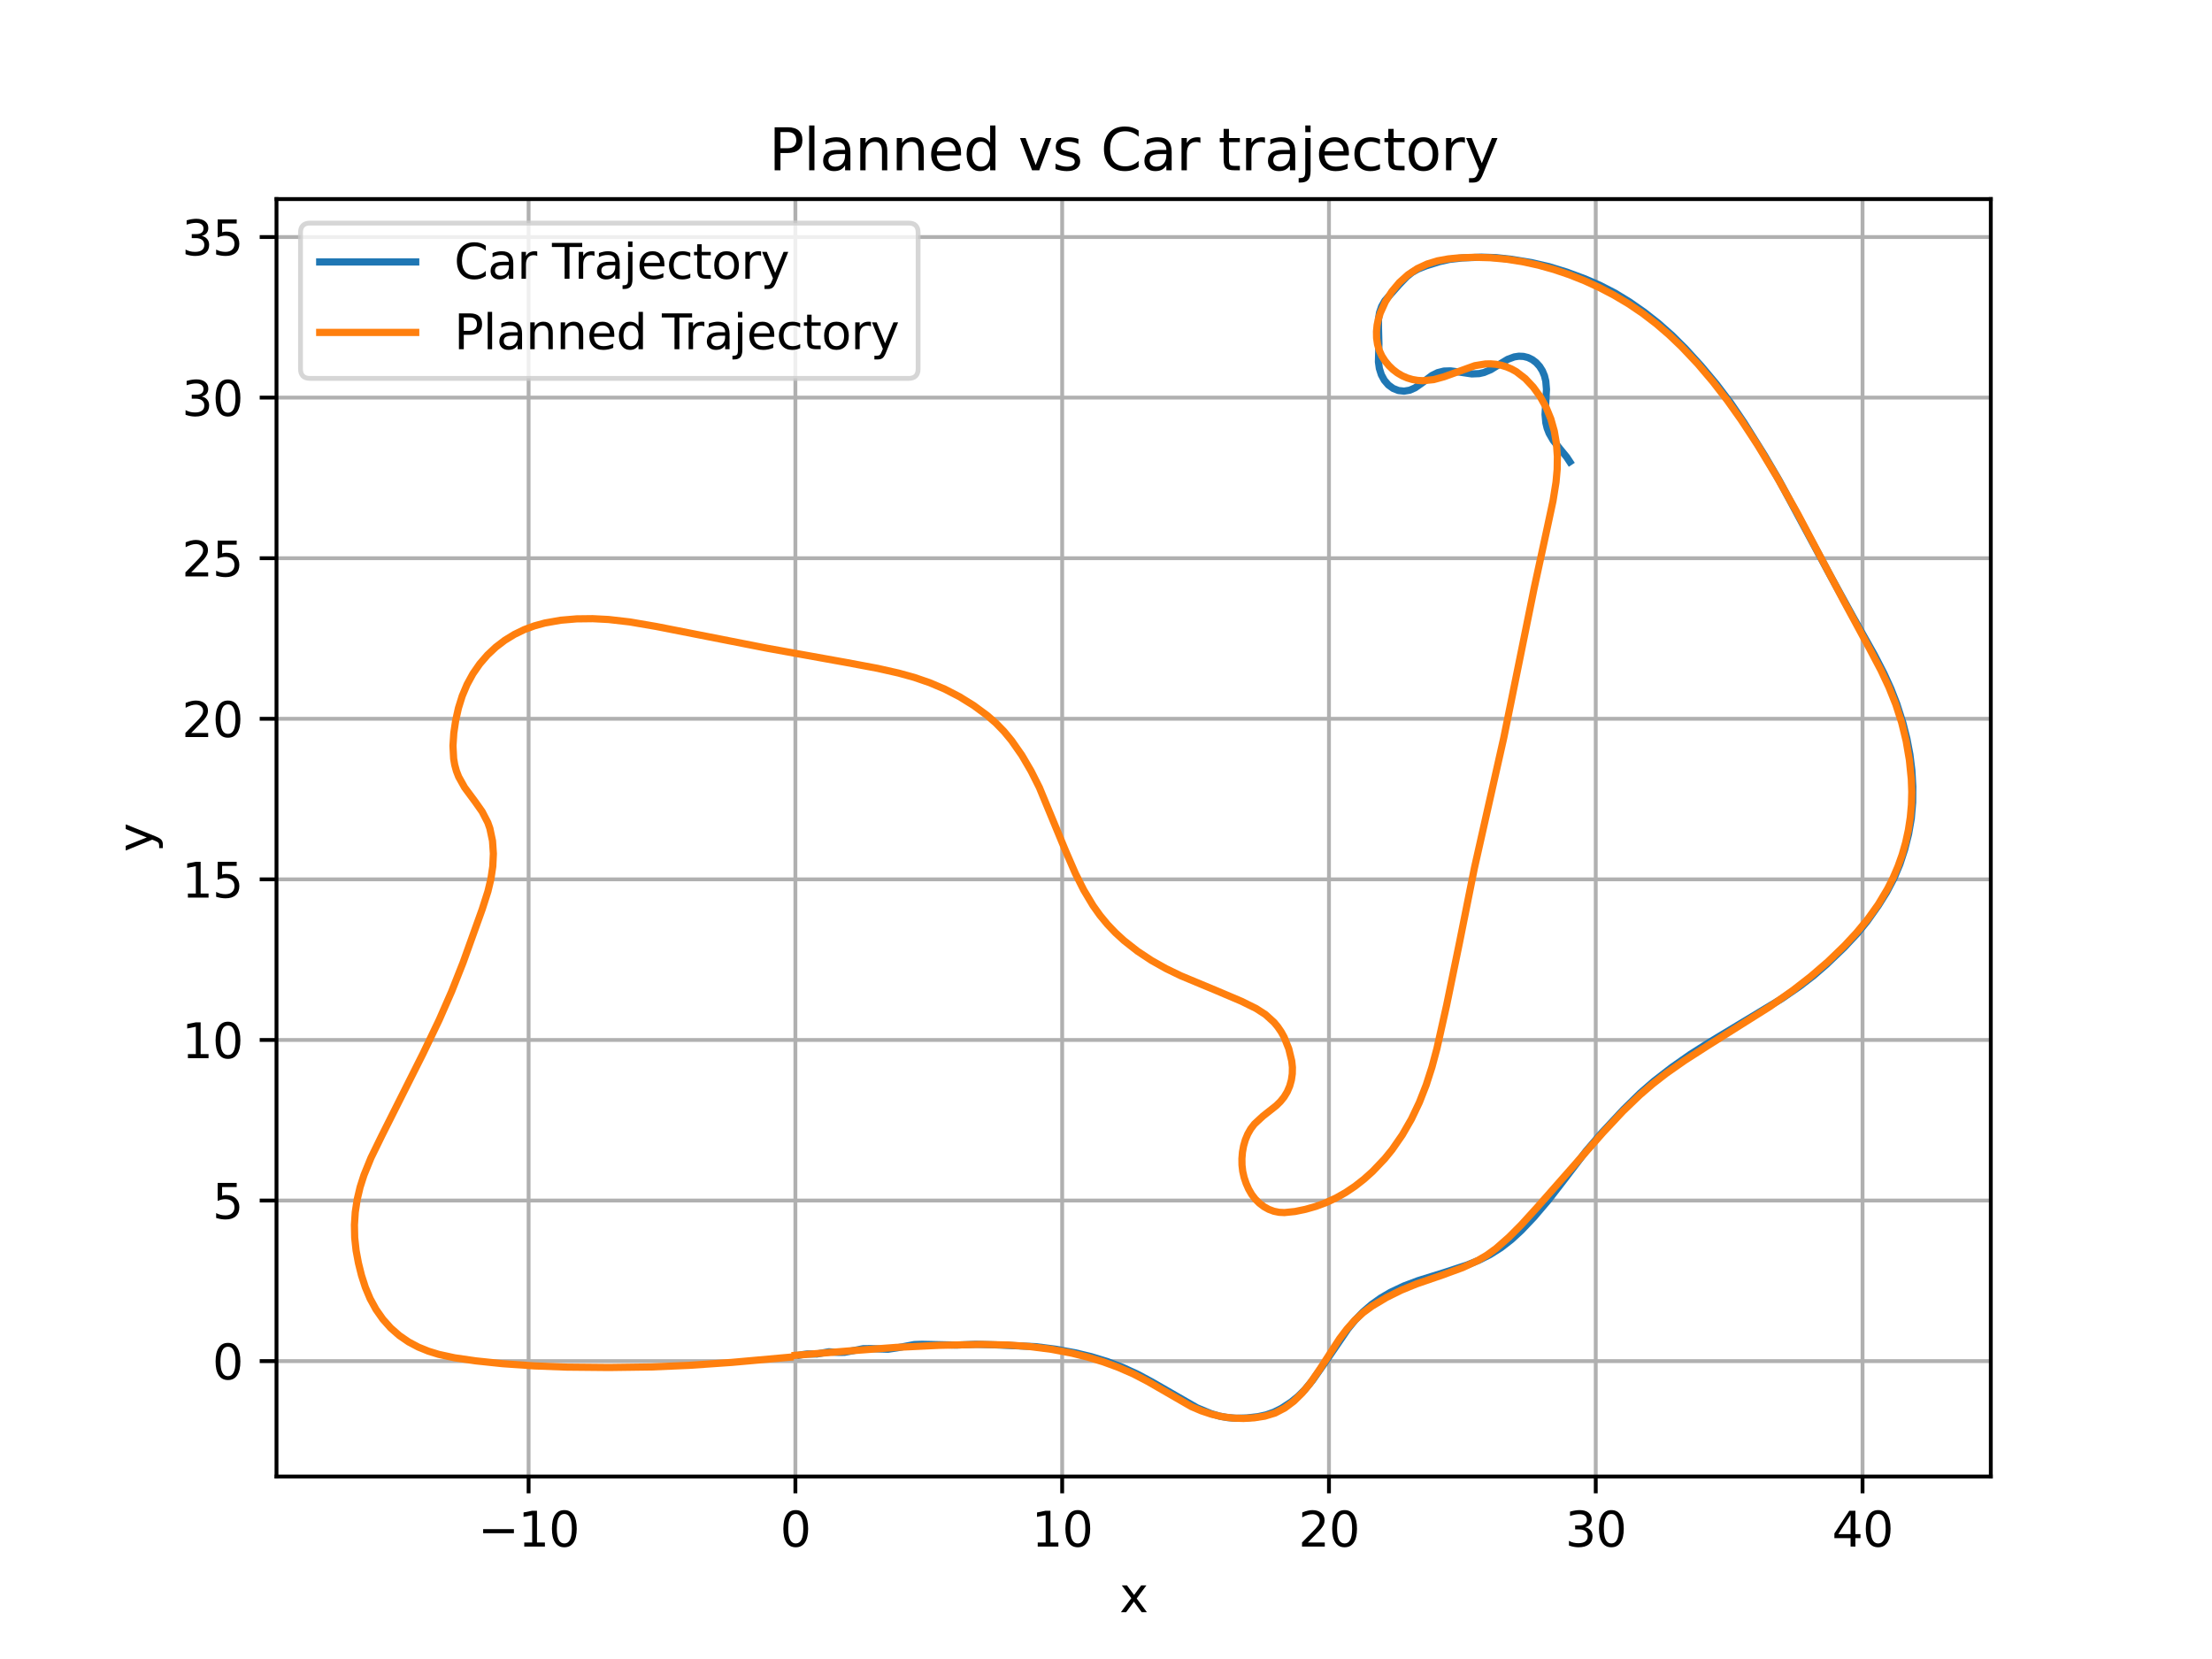 <?xml version="1.0" encoding="utf-8" standalone="no"?>
<!DOCTYPE svg PUBLIC "-//W3C//DTD SVG 1.1//EN"
  "http://www.w3.org/Graphics/SVG/1.1/DTD/svg11.dtd">
<svg xmlns:xlink="http://www.w3.org/1999/xlink" width="460.8pt" height="345.6pt" viewBox="0 0 460.8 345.6" xmlns="http://www.w3.org/2000/svg" version="1.1">
 <defs>
  <style type="text/css">*{stroke-linejoin: round; stroke-linecap: butt}</style>
 </defs>
 <g id="figure_1">
  <g id="patch_1">
   <path d="M 0 345.6 
L 460.8 345.6 
L 460.8 0 
L 0 0 
z
" style="fill: #ffffff"/>
  </g>
  <g id="axes_1">
   <g id="patch_2">
    <path d="M 57.6 307.584 
L 414.72 307.584 
L 414.72 41.472 
L 57.6 41.472 
z
" style="fill: #ffffff"/>
   </g>
   <g id="matplotlib.axis_1">
    <g id="xtick_1">
     <g id="line2d_1">
      <path d="M 110.117 307.584 
L 110.117 41.472 
" clip-path="url(#p5e64e26d53)" style="fill: none; stroke: #b0b0b0; stroke-width: 0.8; stroke-linecap: square"/>
     </g>
     <g id="line2d_2">
      <defs>
       <path id="mab3a435196" d="M 0 0 
L 0 3.5 
" style="stroke: #000000; stroke-width: 0.8"/>
      </defs>
      <g>
       <use xlink:href="#mab3a435196" x="110.117" y="307.584" style="stroke: #000000; stroke-width: 0.8"/>
      </g>
     </g>
     <g id="text_1">
      <!-- −10 -->
      <g transform="translate(99.564 322.182) scale(0.1 -0.1)">
       <defs>
        <path id="DejaVuSans-2212" d="M 678 2272 
L 4684 2272 
L 4684 1741 
L 678 1741 
L 678 2272 
z
" transform="scale(0.016)"/>
        <path id="DejaVuSans-31" d="M 794 531 
L 1825 531 
L 1825 4091 
L 703 3866 
L 703 4441 
L 1819 4666 
L 2450 4666 
L 2450 531 
L 3481 531 
L 3481 0 
L 794 0 
L 794 531 
z
" transform="scale(0.016)"/>
        <path id="DejaVuSans-30" d="M 2034 4250 
Q 1547 4250 1301 3770 
Q 1056 3291 1056 2328 
Q 1056 1369 1301 889 
Q 1547 409 2034 409 
Q 2525 409 2770 889 
Q 3016 1369 3016 2328 
Q 3016 3291 2770 3770 
Q 2525 4250 2034 4250 
z
M 2034 4750 
Q 2819 4750 3233 4129 
Q 3647 3509 3647 2328 
Q 3647 1150 3233 529 
Q 2819 -91 2034 -91 
Q 1250 -91 836 529 
Q 422 1150 422 2328 
Q 422 3509 836 4129 
Q 1250 4750 2034 4750 
z
" transform="scale(0.016)"/>
       </defs>
       <use xlink:href="#DejaVuSans-2212"/>
       <use xlink:href="#DejaVuSans-31" x="83.789"/>
       <use xlink:href="#DejaVuSans-30" x="147.412"/>
      </g>
     </g>
    </g>
    <g id="xtick_2">
     <g id="line2d_3">
      <path d="M 165.694 307.584 
L 165.694 41.472 
" clip-path="url(#p5e64e26d53)" style="fill: none; stroke: #b0b0b0; stroke-width: 0.8; stroke-linecap: square"/>
     </g>
     <g id="line2d_4">
      <g>
       <use xlink:href="#mab3a435196" x="165.694" y="307.584" style="stroke: #000000; stroke-width: 0.8"/>
      </g>
     </g>
     <g id="text_2">
      <!-- 0 -->
      <g transform="translate(162.512 322.182) scale(0.1 -0.1)">
       <use xlink:href="#DejaVuSans-30"/>
      </g>
     </g>
    </g>
    <g id="xtick_3">
     <g id="line2d_5">
      <path d="M 221.27 307.584 
L 221.27 41.472 
" clip-path="url(#p5e64e26d53)" style="fill: none; stroke: #b0b0b0; stroke-width: 0.8; stroke-linecap: square"/>
     </g>
     <g id="line2d_6">
      <g>
       <use xlink:href="#mab3a435196" x="221.27" y="307.584" style="stroke: #000000; stroke-width: 0.8"/>
      </g>
     </g>
     <g id="text_3">
      <!-- 10 -->
      <g transform="translate(214.908 322.182) scale(0.1 -0.1)">
       <use xlink:href="#DejaVuSans-31"/>
       <use xlink:href="#DejaVuSans-30" x="63.623"/>
      </g>
     </g>
    </g>
    <g id="xtick_4">
     <g id="line2d_7">
      <path d="M 276.847 307.584 
L 276.847 41.472 
" clip-path="url(#p5e64e26d53)" style="fill: none; stroke: #b0b0b0; stroke-width: 0.8; stroke-linecap: square"/>
     </g>
     <g id="line2d_8">
      <g>
       <use xlink:href="#mab3a435196" x="276.847" y="307.584" style="stroke: #000000; stroke-width: 0.8"/>
      </g>
     </g>
     <g id="text_4">
      <!-- 20 -->
      <g transform="translate(270.485 322.182) scale(0.1 -0.1)">
       <defs>
        <path id="DejaVuSans-32" d="M 1228 531 
L 3431 531 
L 3431 0 
L 469 0 
L 469 531 
Q 828 903 1448 1529 
Q 2069 2156 2228 2338 
Q 2531 2678 2651 2914 
Q 2772 3150 2772 3378 
Q 2772 3750 2511 3984 
Q 2250 4219 1831 4219 
Q 1534 4219 1204 4116 
Q 875 4013 500 3803 
L 500 4441 
Q 881 4594 1212 4672 
Q 1544 4750 1819 4750 
Q 2544 4750 2975 4387 
Q 3406 4025 3406 3419 
Q 3406 3131 3298 2873 
Q 3191 2616 2906 2266 
Q 2828 2175 2409 1742 
Q 1991 1309 1228 531 
z
" transform="scale(0.016)"/>
       </defs>
       <use xlink:href="#DejaVuSans-32"/>
       <use xlink:href="#DejaVuSans-30" x="63.623"/>
      </g>
     </g>
    </g>
    <g id="xtick_5">
     <g id="line2d_9">
      <path d="M 332.424 307.584 
L 332.424 41.472 
" clip-path="url(#p5e64e26d53)" style="fill: none; stroke: #b0b0b0; stroke-width: 0.8; stroke-linecap: square"/>
     </g>
     <g id="line2d_10">
      <g>
       <use xlink:href="#mab3a435196" x="332.424" y="307.584" style="stroke: #000000; stroke-width: 0.8"/>
      </g>
     </g>
     <g id="text_5">
      <!-- 30 -->
      <g transform="translate(326.061 322.182) scale(0.1 -0.1)">
       <defs>
        <path id="DejaVuSans-33" d="M 2597 2516 
Q 3050 2419 3304 2112 
Q 3559 1806 3559 1356 
Q 3559 666 3084 287 
Q 2609 -91 1734 -91 
Q 1441 -91 1130 -33 
Q 819 25 488 141 
L 488 750 
Q 750 597 1062 519 
Q 1375 441 1716 441 
Q 2309 441 2620 675 
Q 2931 909 2931 1356 
Q 2931 1769 2642 2001 
Q 2353 2234 1838 2234 
L 1294 2234 
L 1294 2753 
L 1863 2753 
Q 2328 2753 2575 2939 
Q 2822 3125 2822 3475 
Q 2822 3834 2567 4026 
Q 2313 4219 1838 4219 
Q 1578 4219 1281 4162 
Q 984 4106 628 3988 
L 628 4550 
Q 988 4650 1302 4700 
Q 1616 4750 1894 4750 
Q 2613 4750 3031 4423 
Q 3450 4097 3450 3541 
Q 3450 3153 3228 2886 
Q 3006 2619 2597 2516 
z
" transform="scale(0.016)"/>
       </defs>
       <use xlink:href="#DejaVuSans-33"/>
       <use xlink:href="#DejaVuSans-30" x="63.623"/>
      </g>
     </g>
    </g>
    <g id="xtick_6">
     <g id="line2d_11">
      <path d="M 388.001 307.584 
L 388.001 41.472 
" clip-path="url(#p5e64e26d53)" style="fill: none; stroke: #b0b0b0; stroke-width: 0.8; stroke-linecap: square"/>
     </g>
     <g id="line2d_12">
      <g>
       <use xlink:href="#mab3a435196" x="388.001" y="307.584" style="stroke: #000000; stroke-width: 0.8"/>
      </g>
     </g>
     <g id="text_6">
      <!-- 40 -->
      <g transform="translate(381.638 322.182) scale(0.1 -0.1)">
       <defs>
        <path id="DejaVuSans-34" d="M 2419 4116 
L 825 1625 
L 2419 1625 
L 2419 4116 
z
M 2253 4666 
L 3047 4666 
L 3047 1625 
L 3713 1625 
L 3713 1100 
L 3047 1100 
L 3047 0 
L 2419 0 
L 2419 1100 
L 313 1100 
L 313 1709 
L 2253 4666 
z
" transform="scale(0.016)"/>
       </defs>
       <use xlink:href="#DejaVuSans-34"/>
       <use xlink:href="#DejaVuSans-30" x="63.623"/>
      </g>
     </g>
    </g>
    <g id="text_7">
     <!-- x -->
     <g transform="translate(233.201 335.861) scale(0.1 -0.1)">
      <defs>
       <path id="DejaVuSans-78" d="M 3513 3500 
L 2247 1797 
L 3578 0 
L 2900 0 
L 1881 1375 
L 863 0 
L 184 0 
L 1544 1831 
L 300 3500 
L 978 3500 
L 1906 2253 
L 2834 3500 
L 3513 3500 
z
" transform="scale(0.016)"/>
      </defs>
      <use xlink:href="#DejaVuSans-78"/>
     </g>
    </g>
   </g>
   <g id="matplotlib.axis_2">
    <g id="ytick_1">
     <g id="line2d_13">
      <path d="M 57.6 283.546 
L 414.72 283.546 
" clip-path="url(#p5e64e26d53)" style="fill: none; stroke: #b0b0b0; stroke-width: 0.8; stroke-linecap: square"/>
     </g>
     <g id="line2d_14">
      <defs>
       <path id="m2ce10c1466" d="M 0 0 
L -3.5 0 
" style="stroke: #000000; stroke-width: 0.8"/>
      </defs>
      <g>
       <use xlink:href="#m2ce10c1466" x="57.6" y="283.546" style="stroke: #000000; stroke-width: 0.8"/>
      </g>
     </g>
     <g id="text_8">
      <!-- 0 -->
      <g transform="translate(44.237 287.345) scale(0.1 -0.1)">
       <use xlink:href="#DejaVuSans-30"/>
      </g>
     </g>
    </g>
    <g id="ytick_2">
     <g id="line2d_15">
      <path d="M 57.6 250.093 
L 414.72 250.093 
" clip-path="url(#p5e64e26d53)" style="fill: none; stroke: #b0b0b0; stroke-width: 0.8; stroke-linecap: square"/>
     </g>
     <g id="line2d_16">
      <g>
       <use xlink:href="#m2ce10c1466" x="57.6" y="250.093" style="stroke: #000000; stroke-width: 0.8"/>
      </g>
     </g>
     <g id="text_9">
      <!-- 5 -->
      <g transform="translate(44.237 253.893) scale(0.1 -0.1)">
       <defs>
        <path id="DejaVuSans-35" d="M 691 4666 
L 3169 4666 
L 3169 4134 
L 1269 4134 
L 1269 2991 
Q 1406 3038 1543 3061 
Q 1681 3084 1819 3084 
Q 2600 3084 3056 2656 
Q 3513 2228 3513 1497 
Q 3513 744 3044 326 
Q 2575 -91 1722 -91 
Q 1428 -91 1123 -41 
Q 819 9 494 109 
L 494 744 
Q 775 591 1075 516 
Q 1375 441 1709 441 
Q 2250 441 2565 725 
Q 2881 1009 2881 1497 
Q 2881 1984 2565 2268 
Q 2250 2553 1709 2553 
Q 1456 2553 1204 2497 
Q 953 2441 691 2322 
L 691 4666 
z
" transform="scale(0.016)"/>
       </defs>
       <use xlink:href="#DejaVuSans-35"/>
      </g>
     </g>
    </g>
    <g id="ytick_3">
     <g id="line2d_17">
      <path d="M 57.6 216.641 
L 414.72 216.641 
" clip-path="url(#p5e64e26d53)" style="fill: none; stroke: #b0b0b0; stroke-width: 0.8; stroke-linecap: square"/>
     </g>
     <g id="line2d_18">
      <g>
       <use xlink:href="#m2ce10c1466" x="57.6" y="216.641" style="stroke: #000000; stroke-width: 0.8"/>
      </g>
     </g>
     <g id="text_10">
      <!-- 10 -->
      <g transform="translate(37.875 220.44) scale(0.1 -0.1)">
       <use xlink:href="#DejaVuSans-31"/>
       <use xlink:href="#DejaVuSans-30" x="63.623"/>
      </g>
     </g>
    </g>
    <g id="ytick_4">
     <g id="line2d_19">
      <path d="M 57.6 183.188 
L 414.72 183.188 
" clip-path="url(#p5e64e26d53)" style="fill: none; stroke: #b0b0b0; stroke-width: 0.8; stroke-linecap: square"/>
     </g>
     <g id="line2d_20">
      <g>
       <use xlink:href="#m2ce10c1466" x="57.6" y="183.188" style="stroke: #000000; stroke-width: 0.8"/>
      </g>
     </g>
     <g id="text_11">
      <!-- 15 -->
      <g transform="translate(37.875 186.988) scale(0.1 -0.1)">
       <use xlink:href="#DejaVuSans-31"/>
       <use xlink:href="#DejaVuSans-35" x="63.623"/>
      </g>
     </g>
    </g>
    <g id="ytick_5">
     <g id="line2d_21">
      <path d="M 57.6 149.736 
L 414.72 149.736 
" clip-path="url(#p5e64e26d53)" style="fill: none; stroke: #b0b0b0; stroke-width: 0.8; stroke-linecap: square"/>
     </g>
     <g id="line2d_22">
      <g>
       <use xlink:href="#m2ce10c1466" x="57.6" y="149.736" style="stroke: #000000; stroke-width: 0.8"/>
      </g>
     </g>
     <g id="text_12">
      <!-- 20 -->
      <g transform="translate(37.875 153.535) scale(0.1 -0.1)">
       <use xlink:href="#DejaVuSans-32"/>
       <use xlink:href="#DejaVuSans-30" x="63.623"/>
      </g>
     </g>
    </g>
    <g id="ytick_6">
     <g id="line2d_23">
      <path d="M 57.6 116.283 
L 414.72 116.283 
" clip-path="url(#p5e64e26d53)" style="fill: none; stroke: #b0b0b0; stroke-width: 0.8; stroke-linecap: square"/>
     </g>
     <g id="line2d_24">
      <g>
       <use xlink:href="#m2ce10c1466" x="57.6" y="116.283" style="stroke: #000000; stroke-width: 0.8"/>
      </g>
     </g>
     <g id="text_13">
      <!-- 25 -->
      <g transform="translate(37.875 120.082) scale(0.1 -0.1)">
       <use xlink:href="#DejaVuSans-32"/>
       <use xlink:href="#DejaVuSans-35" x="63.623"/>
      </g>
     </g>
    </g>
    <g id="ytick_7">
     <g id="line2d_25">
      <path d="M 57.6 82.831 
L 414.72 82.831 
" clip-path="url(#p5e64e26d53)" style="fill: none; stroke: #b0b0b0; stroke-width: 0.8; stroke-linecap: square"/>
     </g>
     <g id="line2d_26">
      <g>
       <use xlink:href="#m2ce10c1466" x="57.6" y="82.831" style="stroke: #000000; stroke-width: 0.8"/>
      </g>
     </g>
     <g id="text_14">
      <!-- 30 -->
      <g transform="translate(37.875 86.63) scale(0.1 -0.1)">
       <use xlink:href="#DejaVuSans-33"/>
       <use xlink:href="#DejaVuSans-30" x="63.623"/>
      </g>
     </g>
    </g>
    <g id="ytick_8">
     <g id="line2d_27">
      <path d="M 57.6 49.378 
L 414.72 49.378 
" clip-path="url(#p5e64e26d53)" style="fill: none; stroke: #b0b0b0; stroke-width: 0.8; stroke-linecap: square"/>
     </g>
     <g id="line2d_28">
      <g>
       <use xlink:href="#m2ce10c1466" x="57.6" y="49.378" style="stroke: #000000; stroke-width: 0.8"/>
      </g>
     </g>
     <g id="text_15">
      <!-- 35 -->
      <g transform="translate(37.875 53.177) scale(0.1 -0.1)">
       <use xlink:href="#DejaVuSans-33"/>
       <use xlink:href="#DejaVuSans-35" x="63.623"/>
      </g>
     </g>
    </g>
    <g id="text_16">
     <!-- y -->
     <g transform="translate(31.795 177.487) rotate(-90) scale(0.1 -0.1)">
      <defs>
       <path id="DejaVuSans-79" d="M 2059 -325 
Q 1816 -950 1584 -1140 
Q 1353 -1331 966 -1331 
L 506 -1331 
L 506 -850 
L 844 -850 
Q 1081 -850 1212 -737 
Q 1344 -625 1503 -206 
L 1606 56 
L 191 3500 
L 800 3500 
L 1894 763 
L 2988 3500 
L 3597 3500 
L 2059 -325 
z
" transform="scale(0.016)"/>
      </defs>
      <use xlink:href="#DejaVuSans-79"/>
     </g>
    </g>
   </g>
   <g id="line2d_29">
    <path d="M 166.748 282.266 
L 167.367 282.158 
L 167.367 282.158 
L 168.216 282.054 
L 168.216 282.054 
L 170.17 282.065 
L 170.17 282.065 
L 172.662 281.601 
L 172.662 281.601 
L 174.636 281.728 
L 174.636 281.728 
L 175.897 281.717 
L 175.897 281.717 
L 177.587 281.395 
L 177.587 281.395 
L 179.813 280.958 
L 179.813 280.958 
L 181.439 280.941 
L 181.439 280.941 
L 184.989 281.07 
L 184.989 281.07 
L 186.901 280.778 
L 186.901 280.778 
L 190.475 280.093 
L 190.475 280.093 
L 192.122 280.041 
L 192.122 280.041 
L 199.299 280.199 
L 199.299 280.199 
L 203.246 280.038 
L 203.246 280.038 
L 207.438 280.159 
L 207.438 280.159 
L 215.76 280.538 
L 215.76 280.538 
L 219.801 281.049 
L 219.801 281.049 
L 223.962 281.809 
L 223.962 281.809 
L 227.33 282.615 
L 227.33 282.615 
L 230.686 283.64 
L 230.686 283.64 
L 233.961 284.89 
L 233.961 284.89 
L 237.083 286.33 
L 237.083 286.33 
L 239.993 287.894 
L 239.993 287.894 
L 249.357 293.269 
L 249.357 293.269 
L 252.262 294.474 
L 252.262 294.474 
L 254 294.993 
L 254 294.993 
L 255.742 295.313 
L 255.742 295.313 
L 257.48 295.444 
L 257.48 295.444 
L 259.784 295.383 
L 259.784 295.383 
L 262.069 295.12 
L 262.069 295.12 
L 263.761 294.75 
L 263.761 294.75 
L 265.411 294.166 
L 265.411 294.166 
L 266.997 293.365 
L 266.997 293.365 
L 269.013 292.04 
L 269.013 292.04 
L 270.445 290.87 
L 270.445 290.87 
L 271.789 289.536 
L 271.789 289.536 
L 273.442 287.525 
L 273.442 287.525 
L 275.78 284.181 
L 275.78 284.181 
L 280.808 276.816 
L 280.808 276.816 
L 282.302 274.996 
L 282.302 274.996 
L 283.946 273.295 
L 283.946 273.295 
L 285.733 271.754 
L 285.733 271.754 
L 287.646 270.394 
L 287.646 270.394 
L 289.662 269.214 
L 289.662 269.214 
L 292.474 267.887 
L 292.474 267.887 
L 295.409 266.782 
L 295.409 266.782 
L 300.831 265.099 
L 300.831 265.099 
L 305.665 263.511 
L 305.665 263.511 
L 308.07 262.533 
L 308.07 262.533 
L 310.422 261.347 
L 310.422 261.347 
L 312.688 259.916 
L 312.688 259.916 
L 314.843 258.238 
L 314.843 258.238 
L 316.89 256.354 
L 316.89 256.354 
L 319.494 253.611 
L 319.494 253.611 
L 322.617 249.938 
L 322.617 249.938 
L 325.614 246.066 
L 325.614 246.066 
L 330.402 239.801 
L 330.402 239.801 
L 333.586 236.09 
L 333.586 236.09 
L 338.225 231.113 
L 338.225 231.113 
L 341.668 227.736 
L 341.668 227.736 
L 344.547 225.228 
L 344.547 225.228 
L 348.285 222.334 
L 348.285 222.334 
L 352.127 219.644 
L 352.127 219.644 
L 356.06 217.15 
L 356.06 217.15 
L 371.164 208.046 
L 371.164 208.046 
L 374.963 205.428 
L 374.963 205.428 
L 377.807 203.234 
L 377.807 203.234 
L 380.457 200.94 
L 380.457 200.94 
L 384.141 197.412 
L 384.141 197.412 
L 386.956 194.395 
L 386.956 194.395 
L 389.003 191.865 
L 389.003 191.865 
L 391.328 188.577 
L 391.328 188.577 
L 393.022 185.86 
L 393.022 185.86 
L 394.52 183.022 
L 394.52 183.022 
L 395.772 180.04 
L 395.772 180.04 
L 396.785 176.937 
L 396.785 176.937 
L 397.592 173.751 
L 397.592 173.751 
L 398.156 170.491 
L 398.156 170.491 
L 398.443 167.178 
L 398.443 167.178 
L 398.472 163.844 
L 398.472 163.844 
L 398.277 160.51 
L 398.277 160.51 
L 397.869 157.191 
L 397.869 157.191 
L 397.243 153.903 
L 397.243 153.903 
L 396.419 150.651 
L 396.419 150.651 
L 395.138 146.633 
L 395.138 146.633 
L 393.905 143.464 
L 393.905 143.464 
L 392.481 140.333 
L 392.481 140.333 
L 390.472 136.433 
L 390.472 136.433 
L 385.938 128.363 
L 385.938 128.363 
L 381.203 119.752 
L 381.203 119.752 
L 370.671 100.147 
L 370.671 100.147 
L 367.609 94.902 
L 367.609 94.902 
L 363.336 88.066 
L 363.336 88.066 
L 360.518 83.929 
L 360.518 83.929 
L 357.521 79.979 
L 357.521 79.979 
L 354.363 76.214 
L 354.363 76.214 
L 351.078 72.608 
L 351.078 72.608 
L 348.336 69.881 
L 348.336 69.881 
L 345.472 67.344 
L 345.472 67.344 
L 342.501 65.013 
L 342.501 65.013 
L 339.47 62.899 
L 339.47 62.899 
L 336.397 61.028 
L 336.397 61.028 
L 333.294 59.434 
L 333.294 59.434 
L 330.193 58.092 
L 330.193 58.092 
L 326.371 56.677 
L 326.371 56.677 
L 322.65 55.535 
L 322.65 55.535 
L 319.041 54.704 
L 319.041 54.704 
L 314.918 54.027 
L 314.918 54.027 
L 311.674 53.669 
L 311.674 53.669 
L 308.609 53.569 
L 308.609 53.569 
L 304.603 53.734 
L 304.603 53.734 
L 301.932 54.041 
L 301.932 54.041 
L 299.922 54.495 
L 299.922 54.495 
L 297.106 55.37 
L 297.106 55.37 
L 295.349 56.066 
L 295.349 56.066 
L 294.139 56.762 
L 294.139 56.762 
L 293.052 57.64 
L 293.052 57.64 
L 291.451 59.312 
L 291.451 59.312 
L 288.489 62.657 
L 288.489 62.657 
L 287.822 63.839 
L 287.822 63.839 
L 287.371 65.147 
L 287.371 65.147 
L 287.163 66.534 
L 287.163 66.534 
L 287.166 68.404 
L 287.166 68.404 
L 287.251 71.662 
L 287.251 71.662 
L 287.151 75.379 
L 287.151 75.379 
L 287.344 76.753 
L 287.344 76.753 
L 287.756 78.056 
L 287.756 78.056 
L 288.389 79.223 
L 288.389 79.223 
L 289.223 80.195 
L 289.223 80.195 
L 290.22 80.918 
L 290.22 80.918 
L 291.331 81.355 
L 291.331 81.355 
L 292.501 81.481 
L 292.501 81.481 
L 293.674 81.286 
L 293.674 81.286 
L 294.797 80.789 
L 294.797 80.789 
L 296.196 79.81 
L 296.196 79.81 
L 298.306 78.216 
L 298.306 78.216 
L 299.496 77.628 
L 299.496 77.628 
L 300.796 77.301 
L 300.796 77.301 
L 302.173 77.261 
L 302.173 77.261 
L 304.087 77.522 
L 304.087 77.522 
L 306.599 77.893 
L 306.599 77.893 
L 308.14 77.829 
L 308.14 77.829 
L 309.145 77.599 
L 309.145 77.599 
L 310.571 77.002 
L 310.571 77.002 
L 312.329 75.915 
L 312.329 75.915 
L 314.069 74.863 
L 314.069 74.863 
L 315.455 74.348 
L 315.455 74.348 
L 316.412 74.204 
L 316.412 74.204 
L 317.374 74.247 
L 317.374 74.247 
L 318.316 74.486 
L 318.316 74.486 
L 319.208 74.921 
L 319.208 74.921 
L 320.022 75.541 
L 320.022 75.541 
L 320.73 76.325 
L 320.73 76.325 
L 321.309 77.25 
L 321.309 77.25 
L 321.74 78.286 
L 321.74 78.286 
L 322.015 79.396 
L 322.015 79.396 
L 322.161 81.125 
L 322.161 81.125 
L 322.034 83.443 
L 322.034 83.443 
L 321.864 86.346 
L 321.864 86.346 
L 322.027 88.087 
L 322.027 88.087 
L 322.302 89.214 
L 322.302 89.214 
L 322.719 90.282 
L 322.719 90.282 
L 323.566 91.743 
L 323.566 91.743 
L 324.951 93.483 
L 324.951 93.483 
L 326.381 95.228 
L 326.381 95.228 
L 327.021 96.201 
L 327.021 96.201 
" clip-path="url(#p5e64e26d53)" style="fill: none; stroke: #1f77b4; stroke-width: 1.5; stroke-linecap: square"/>
   </g>
   <g id="line2d_30">
    <path d="M 165.638 282.347 
L 176.722 281.432 
L 186.705 280.684 
L 195.59 280.259 
L 204.48 280.066 
L 210.036 280.189 
L 214.473 280.508 
L 218.895 281.065 
L 223.286 281.891 
L 226.552 282.701 
L 229.784 283.685 
L 232.974 284.854 
L 236.108 286.223 
L 239.166 287.818 
L 248.183 293.021 
L 250.279 293.914 
L 252.424 294.622 
L 254.613 295.126 
L 256.824 295.414 
L 259.041 295.488 
L 261.26 295.36 
L 263.457 295.02 
L 265.611 294.368 
L 267.645 293.311 
L 269.534 291.893 
L 271.252 290.205 
L 272.823 288.309 
L 274.957 285.224 
L 279.058 278.881 
L 280.556 276.906 
L 282.179 275.081 
L 283.948 273.462 
L 285.843 272.078 
L 288.821 270.297 
L 291.904 268.767 
L 295.066 267.476 
L 300.414 265.634 
L 304.668 264.077 
L 307.777 262.632 
L 309.771 261.455 
L 311.671 260.072 
L 314.361 257.708 
L 316.92 255.137 
L 320.205 251.524 
L 333.944 235.917 
L 338.103 231.474 
L 341.579 228.138 
L 344.291 225.804 
L 347.091 223.625 
L 350.932 220.933 
L 355.836 217.785 
L 368.64 209.727 
L 373.438 206.353 
L 377.173 203.451 
L 380.788 200.337 
L 384.256 196.99 
L 386.741 194.314 
L 389.093 191.469 
L 391.266 188.426 
L 393.213 185.169 
L 394.364 182.878 
L 395.382 180.499 
L 396.257 178.041 
L 396.981 175.509 
L 397.546 172.92 
L 397.948 170.294 
L 398.187 167.63 
L 398.257 164.96 
L 398.16 162.29 
L 397.759 158.311 
L 397.091 154.379 
L 396.153 150.528 
L 394.948 146.782 
L 393.501 143.163 
L 391.861 139.668 
L 389.478 135.148 
L 384.023 125.057 
L 374.473 107.002 
L 370.103 99.253 
L 366.183 92.758 
L 362.743 87.503 
L 359.854 83.435 
L 356.827 79.518 
L 353.648 75.775 
L 350.309 72.242 
L 347.695 69.751 
L 344.982 67.419 
L 342.17 65.265 
L 339.264 63.299 
L 336.274 61.523 
L 333.216 59.923 
L 330.101 58.493 
L 326.935 57.233 
L 323.726 56.146 
L 320.479 55.239 
L 317.199 54.523 
L 313.893 54.004 
L 310.569 53.694 
L 307.235 53.599 
L 303.902 53.718 
L 301.686 53.935 
L 299.487 54.333 
L 297.332 54.988 
L 295.26 55.949 
L 293.313 57.234 
L 291.526 58.84 
L 289.948 60.723 
L 288.605 62.849 
L 287.543 65.185 
L 287.148 66.436 
L 286.877 67.732 
L 286.747 69.06 
L 286.771 70.397 
L 286.961 71.717 
L 287.324 72.981 
L 287.859 74.151 
L 288.534 75.204 
L 289.31 76.146 
L 290.171 76.98 
L 291.112 77.697 
L 292.121 78.288 
L 293.152 78.735 
L 294.234 79.057 
L 295.345 79.247 
L 296.447 79.307 
L 298.664 79.08 
L 300.835 78.485 
L 307.229 76.177 
L 309.434 75.82 
L 310.538 75.797 
L 311.65 75.888 
L 312.752 76.098 
L 313.826 76.424 
L 314.866 76.864 
L 315.877 77.424 
L 317.743 78.865 
L 319.403 80.631 
L 320.865 82.653 
L 322.091 84.873 
L 323.074 87.28 
L 323.788 89.808 
L 324.237 92.428 
L 324.43 95.096 
L 324.389 97.768 
L 324.149 100.428 
L 323.516 104.369 
L 322.125 110.847 
L 319.596 122.497 
L 313.265 153.689 
L 307.149 180.803 
L 304.026 196.413 
L 301.357 209.402 
L 299.333 218.445 
L 298.31 222.266 
L 297.108 226.009 
L 295.686 229.64 
L 294.028 233.122 
L 292.13 236.421 
L 289.998 239.501 
L 288.442 241.411 
L 285.93 244.046 
L 284.152 245.642 
L 282.289 247.103 
L 280.346 248.412 
L 278.336 249.552 
L 276.264 250.517 
L 274.138 251.306 
L 271.974 251.922 
L 269.783 252.376 
L 267.568 252.602 
L 266.454 252.545 
L 265.358 252.323 
L 264.305 251.928 
L 263.287 251.36 
L 262.345 250.641 
L 261.496 249.792 
L 260.748 248.812 
L 260.115 247.709 
L 259.597 246.535 
L 259.178 245.298 
L 258.884 244.022 
L 258.732 242.715 
L 258.713 241.371 
L 258.826 240.018 
L 259.061 238.722 
L 259.428 237.452 
L 259.925 236.255 
L 260.553 235.158 
L 261.308 234.167 
L 263.066 232.534 
L 265.861 230.327 
L 266.729 229.475 
L 267.494 228.534 
L 268.156 227.441 
L 268.666 226.253 
L 269.017 224.995 
L 269.208 223.681 
L 269.232 222.339 
L 269.091 221.018 
L 268.476 218.473 
L 267.509 216.059 
L 266.891 214.944 
L 266.189 213.914 
L 265.402 212.965 
L 263.631 211.354 
L 261.67 210.087 
L 258.586 208.567 
L 253.343 206.339 
L 245.989 203.274 
L 242.894 201.776 
L 239.872 200.078 
L 236.952 198.144 
L 234.162 195.952 
L 232.394 194.334 
L 230.717 192.579 
L 229.149 190.685 
L 227.702 188.656 
L 225.754 185.401 
L 224.027 181.968 
L 221.969 177.226 
L 216.519 164.047 
L 214.79 160.613 
L 212.869 157.333 
L 210.724 154.263 
L 209.157 152.371 
L 207.468 150.632 
L 205.671 149.061 
L 202.833 146.964 
L 199.869 145.131 
L 196.805 143.549 
L 193.66 142.215 
L 190.452 141.114 
L 187.201 140.214 
L 182.83 139.231 
L 176.239 137.995 
L 159.752 135.03 
L 136.718 130.508 
L 131.216 129.562 
L 126.79 129.054 
L 123.459 128.881 
L 120.125 128.92 
L 116.8 129.203 
L 113.502 129.784 
L 111.335 130.375 
L 109.211 131.162 
L 107.15 132.161 
L 105.17 133.376 
L 103.292 134.808 
L 101.54 136.453 
L 99.939 138.309 
L 98.515 140.365 
L 97.294 142.597 
L 96.288 144.987 
L 95.506 147.488 
L 94.927 150.07 
L 94.535 152.699 
L 94.362 155.36 
L 94.503 158.031 
L 94.729 159.342 
L 95.077 160.612 
L 95.548 161.824 
L 96.786 164.042 
L 99.004 167.037 
L 100.439 169.08 
L 101.615 171.346 
L 102.05 172.575 
L 102.598 175.166 
L 102.779 177.828 
L 102.653 180.499 
L 102.259 183.132 
L 101.642 185.7 
L 100.442 189.446 
L 96.474 200.501 
L 94.085 206.542 
L 91.494 212.459 
L 88.161 219.411 
L 79.537 236.584 
L 77.282 241.199 
L 75.815 244.802 
L 75.019 247.3 
L 74.408 249.874 
L 74.007 252.509 
L 73.833 255.178 
L 73.892 257.848 
L 74.182 260.514 
L 74.668 263.115 
L 75.301 265.665 
L 76.104 268.16 
L 77.101 270.534 
L 78.331 272.782 
L 79.763 274.819 
L 81.392 276.641 
L 83.189 278.219 
L 85.12 279.545 
L 87.153 280.626 
L 89.26 281.481 
L 91.414 282.142 
L 94.695 282.853 
L 99.107 283.493 
L 104.642 284.075 
L 111.3 284.542 
L 117.965 284.792 
L 126.856 284.878 
L 135.747 284.757 
L 143.522 284.429 
L 152.398 283.815 
L 164.57 282.726 
L 164.57 282.726 
" clip-path="url(#p5e64e26d53)" style="fill: none; stroke: #ff7f0e; stroke-width: 1.5; stroke-linecap: square"/>
   </g>
   <g id="patch_3">
    <path d="M 57.6 307.584 
L 57.6 41.472 
" style="fill: none; stroke: #000000; stroke-width: 0.8; stroke-linejoin: miter; stroke-linecap: square"/>
   </g>
   <g id="patch_4">
    <path d="M 414.72 307.584 
L 414.72 41.472 
" style="fill: none; stroke: #000000; stroke-width: 0.8; stroke-linejoin: miter; stroke-linecap: square"/>
   </g>
   <g id="patch_5">
    <path d="M 57.6 307.584 
L 414.72 307.584 
" style="fill: none; stroke: #000000; stroke-width: 0.8; stroke-linejoin: miter; stroke-linecap: square"/>
   </g>
   <g id="patch_6">
    <path d="M 57.6 41.472 
L 414.72 41.472 
" style="fill: none; stroke: #000000; stroke-width: 0.8; stroke-linejoin: miter; stroke-linecap: square"/>
   </g>
   <g id="text_17">
    <!-- Planned vs Car trajectory -->
    <g transform="translate(160.167 35.472) scale(0.12 -0.12)">
     <defs>
      <path id="DejaVuSans-50" d="M 1259 4147 
L 1259 2394 
L 2053 2394 
Q 2494 2394 2734 2622 
Q 2975 2850 2975 3272 
Q 2975 3691 2734 3919 
Q 2494 4147 2053 4147 
L 1259 4147 
z
M 628 4666 
L 2053 4666 
Q 2838 4666 3239 4311 
Q 3641 3956 3641 3272 
Q 3641 2581 3239 2228 
Q 2838 1875 2053 1875 
L 1259 1875 
L 1259 0 
L 628 0 
L 628 4666 
z
" transform="scale(0.016)"/>
      <path id="DejaVuSans-6c" d="M 603 4863 
L 1178 4863 
L 1178 0 
L 603 0 
L 603 4863 
z
" transform="scale(0.016)"/>
      <path id="DejaVuSans-61" d="M 2194 1759 
Q 1497 1759 1228 1600 
Q 959 1441 959 1056 
Q 959 750 1161 570 
Q 1363 391 1709 391 
Q 2188 391 2477 730 
Q 2766 1069 2766 1631 
L 2766 1759 
L 2194 1759 
z
M 3341 1997 
L 3341 0 
L 2766 0 
L 2766 531 
Q 2569 213 2275 61 
Q 1981 -91 1556 -91 
Q 1019 -91 701 211 
Q 384 513 384 1019 
Q 384 1609 779 1909 
Q 1175 2209 1959 2209 
L 2766 2209 
L 2766 2266 
Q 2766 2663 2505 2880 
Q 2244 3097 1772 3097 
Q 1472 3097 1187 3025 
Q 903 2953 641 2809 
L 641 3341 
Q 956 3463 1253 3523 
Q 1550 3584 1831 3584 
Q 2591 3584 2966 3190 
Q 3341 2797 3341 1997 
z
" transform="scale(0.016)"/>
      <path id="DejaVuSans-6e" d="M 3513 2113 
L 3513 0 
L 2938 0 
L 2938 2094 
Q 2938 2591 2744 2837 
Q 2550 3084 2163 3084 
Q 1697 3084 1428 2787 
Q 1159 2491 1159 1978 
L 1159 0 
L 581 0 
L 581 3500 
L 1159 3500 
L 1159 2956 
Q 1366 3272 1645 3428 
Q 1925 3584 2291 3584 
Q 2894 3584 3203 3211 
Q 3513 2838 3513 2113 
z
" transform="scale(0.016)"/>
      <path id="DejaVuSans-65" d="M 3597 1894 
L 3597 1613 
L 953 1613 
Q 991 1019 1311 708 
Q 1631 397 2203 397 
Q 2534 397 2845 478 
Q 3156 559 3463 722 
L 3463 178 
Q 3153 47 2828 -22 
Q 2503 -91 2169 -91 
Q 1331 -91 842 396 
Q 353 884 353 1716 
Q 353 2575 817 3079 
Q 1281 3584 2069 3584 
Q 2775 3584 3186 3129 
Q 3597 2675 3597 1894 
z
M 3022 2063 
Q 3016 2534 2758 2815 
Q 2500 3097 2075 3097 
Q 1594 3097 1305 2825 
Q 1016 2553 972 2059 
L 3022 2063 
z
" transform="scale(0.016)"/>
      <path id="DejaVuSans-64" d="M 2906 2969 
L 2906 4863 
L 3481 4863 
L 3481 0 
L 2906 0 
L 2906 525 
Q 2725 213 2448 61 
Q 2172 -91 1784 -91 
Q 1150 -91 751 415 
Q 353 922 353 1747 
Q 353 2572 751 3078 
Q 1150 3584 1784 3584 
Q 2172 3584 2448 3432 
Q 2725 3281 2906 2969 
z
M 947 1747 
Q 947 1113 1208 752 
Q 1469 391 1925 391 
Q 2381 391 2643 752 
Q 2906 1113 2906 1747 
Q 2906 2381 2643 2742 
Q 2381 3103 1925 3103 
Q 1469 3103 1208 2742 
Q 947 2381 947 1747 
z
" transform="scale(0.016)"/>
      <path id="DejaVuSans-20" transform="scale(0.016)"/>
      <path id="DejaVuSans-76" d="M 191 3500 
L 800 3500 
L 1894 563 
L 2988 3500 
L 3597 3500 
L 2284 0 
L 1503 0 
L 191 3500 
z
" transform="scale(0.016)"/>
      <path id="DejaVuSans-73" d="M 2834 3397 
L 2834 2853 
Q 2591 2978 2328 3040 
Q 2066 3103 1784 3103 
Q 1356 3103 1142 2972 
Q 928 2841 928 2578 
Q 928 2378 1081 2264 
Q 1234 2150 1697 2047 
L 1894 2003 
Q 2506 1872 2764 1633 
Q 3022 1394 3022 966 
Q 3022 478 2636 193 
Q 2250 -91 1575 -91 
Q 1294 -91 989 -36 
Q 684 19 347 128 
L 347 722 
Q 666 556 975 473 
Q 1284 391 1588 391 
Q 1994 391 2212 530 
Q 2431 669 2431 922 
Q 2431 1156 2273 1281 
Q 2116 1406 1581 1522 
L 1381 1569 
Q 847 1681 609 1914 
Q 372 2147 372 2553 
Q 372 3047 722 3315 
Q 1072 3584 1716 3584 
Q 2034 3584 2315 3537 
Q 2597 3491 2834 3397 
z
" transform="scale(0.016)"/>
      <path id="DejaVuSans-43" d="M 4122 4306 
L 4122 3641 
Q 3803 3938 3442 4084 
Q 3081 4231 2675 4231 
Q 1875 4231 1450 3742 
Q 1025 3253 1025 2328 
Q 1025 1406 1450 917 
Q 1875 428 2675 428 
Q 3081 428 3442 575 
Q 3803 722 4122 1019 
L 4122 359 
Q 3791 134 3420 21 
Q 3050 -91 2638 -91 
Q 1578 -91 968 557 
Q 359 1206 359 2328 
Q 359 3453 968 4101 
Q 1578 4750 2638 4750 
Q 3056 4750 3426 4639 
Q 3797 4528 4122 4306 
z
" transform="scale(0.016)"/>
      <path id="DejaVuSans-72" d="M 2631 2963 
Q 2534 3019 2420 3045 
Q 2306 3072 2169 3072 
Q 1681 3072 1420 2755 
Q 1159 2438 1159 1844 
L 1159 0 
L 581 0 
L 581 3500 
L 1159 3500 
L 1159 2956 
Q 1341 3275 1631 3429 
Q 1922 3584 2338 3584 
Q 2397 3584 2469 3576 
Q 2541 3569 2628 3553 
L 2631 2963 
z
" transform="scale(0.016)"/>
      <path id="DejaVuSans-74" d="M 1172 4494 
L 1172 3500 
L 2356 3500 
L 2356 3053 
L 1172 3053 
L 1172 1153 
Q 1172 725 1289 603 
Q 1406 481 1766 481 
L 2356 481 
L 2356 0 
L 1766 0 
Q 1100 0 847 248 
Q 594 497 594 1153 
L 594 3053 
L 172 3053 
L 172 3500 
L 594 3500 
L 594 4494 
L 1172 4494 
z
" transform="scale(0.016)"/>
      <path id="DejaVuSans-6a" d="M 603 3500 
L 1178 3500 
L 1178 -63 
Q 1178 -731 923 -1031 
Q 669 -1331 103 -1331 
L -116 -1331 
L -116 -844 
L 38 -844 
Q 366 -844 484 -692 
Q 603 -541 603 -63 
L 603 3500 
z
M 603 4863 
L 1178 4863 
L 1178 4134 
L 603 4134 
L 603 4863 
z
" transform="scale(0.016)"/>
      <path id="DejaVuSans-63" d="M 3122 3366 
L 3122 2828 
Q 2878 2963 2633 3030 
Q 2388 3097 2138 3097 
Q 1578 3097 1268 2742 
Q 959 2388 959 1747 
Q 959 1106 1268 751 
Q 1578 397 2138 397 
Q 2388 397 2633 464 
Q 2878 531 3122 666 
L 3122 134 
Q 2881 22 2623 -34 
Q 2366 -91 2075 -91 
Q 1284 -91 818 406 
Q 353 903 353 1747 
Q 353 2603 823 3093 
Q 1294 3584 2113 3584 
Q 2378 3584 2631 3529 
Q 2884 3475 3122 3366 
z
" transform="scale(0.016)"/>
      <path id="DejaVuSans-6f" d="M 1959 3097 
Q 1497 3097 1228 2736 
Q 959 2375 959 1747 
Q 959 1119 1226 758 
Q 1494 397 1959 397 
Q 2419 397 2687 759 
Q 2956 1122 2956 1747 
Q 2956 2369 2687 2733 
Q 2419 3097 1959 3097 
z
M 1959 3584 
Q 2709 3584 3137 3096 
Q 3566 2609 3566 1747 
Q 3566 888 3137 398 
Q 2709 -91 1959 -91 
Q 1206 -91 779 398 
Q 353 888 353 1747 
Q 353 2609 779 3096 
Q 1206 3584 1959 3584 
z
" transform="scale(0.016)"/>
     </defs>
     <use xlink:href="#DejaVuSans-50"/>
     <use xlink:href="#DejaVuSans-6c" x="60.303"/>
     <use xlink:href="#DejaVuSans-61" x="88.086"/>
     <use xlink:href="#DejaVuSans-6e" x="149.365"/>
     <use xlink:href="#DejaVuSans-6e" x="212.744"/>
     <use xlink:href="#DejaVuSans-65" x="276.123"/>
     <use xlink:href="#DejaVuSans-64" x="337.646"/>
     <use xlink:href="#DejaVuSans-20" x="401.123"/>
     <use xlink:href="#DejaVuSans-76" x="432.91"/>
     <use xlink:href="#DejaVuSans-73" x="492.09"/>
     <use xlink:href="#DejaVuSans-20" x="544.189"/>
     <use xlink:href="#DejaVuSans-43" x="575.977"/>
     <use xlink:href="#DejaVuSans-61" x="645.801"/>
     <use xlink:href="#DejaVuSans-72" x="707.08"/>
     <use xlink:href="#DejaVuSans-20" x="748.193"/>
     <use xlink:href="#DejaVuSans-74" x="779.98"/>
     <use xlink:href="#DejaVuSans-72" x="819.189"/>
     <use xlink:href="#DejaVuSans-61" x="860.303"/>
     <use xlink:href="#DejaVuSans-6a" x="921.582"/>
     <use xlink:href="#DejaVuSans-65" x="949.365"/>
     <use xlink:href="#DejaVuSans-63" x="1010.889"/>
     <use xlink:href="#DejaVuSans-74" x="1065.869"/>
     <use xlink:href="#DejaVuSans-6f" x="1105.078"/>
     <use xlink:href="#DejaVuSans-72" x="1166.26"/>
     <use xlink:href="#DejaVuSans-79" x="1207.373"/>
    </g>
   </g>
   <g id="legend_1">
    <g id="patch_7">
     <path d="M 64.6 78.828 
L 189.261 78.828 
Q 191.261 78.828 191.261 76.828 
L 191.261 48.472 
Q 191.261 46.472 189.261 46.472 
L 64.6 46.472 
Q 62.6 46.472 62.6 48.472 
L 62.6 76.828 
Q 62.6 78.828 64.6 78.828 
z
" style="fill: #ffffff; opacity: 0.8; stroke: #cccccc; stroke-linejoin: miter"/>
    </g>
    <g id="line2d_31">
     <path d="M 66.6 54.57 
L 76.6 54.57 
L 86.6 54.57 
" style="fill: none; stroke: #1f77b4; stroke-width: 1.5; stroke-linecap: square"/>
    </g>
    <g id="text_18">
     <!-- Car Trajectory -->
     <g transform="translate(94.6 58.07) scale(0.1 -0.1)">
      <defs>
       <path id="DejaVuSans-54" d="M -19 4666 
L 3928 4666 
L 3928 4134 
L 2272 4134 
L 2272 0 
L 1638 0 
L 1638 4134 
L -19 4134 
L -19 4666 
z
" transform="scale(0.016)"/>
      </defs>
      <use xlink:href="#DejaVuSans-43"/>
      <use xlink:href="#DejaVuSans-61" x="69.824"/>
      <use xlink:href="#DejaVuSans-72" x="131.104"/>
      <use xlink:href="#DejaVuSans-20" x="172.217"/>
      <use xlink:href="#DejaVuSans-54" x="204.004"/>
      <use xlink:href="#DejaVuSans-72" x="250.338"/>
      <use xlink:href="#DejaVuSans-61" x="291.451"/>
      <use xlink:href="#DejaVuSans-6a" x="352.73"/>
      <use xlink:href="#DejaVuSans-65" x="380.514"/>
      <use xlink:href="#DejaVuSans-63" x="442.037"/>
      <use xlink:href="#DejaVuSans-74" x="497.018"/>
      <use xlink:href="#DejaVuSans-6f" x="536.227"/>
      <use xlink:href="#DejaVuSans-72" x="597.408"/>
      <use xlink:href="#DejaVuSans-79" x="638.521"/>
     </g>
    </g>
    <g id="line2d_32">
     <path d="M 66.6 69.249 
L 76.6 69.249 
L 86.6 69.249 
" style="fill: none; stroke: #ff7f0e; stroke-width: 1.5; stroke-linecap: square"/>
    </g>
    <g id="text_19">
     <!-- Planned Trajectory -->
     <g transform="translate(94.6 72.749) scale(0.1 -0.1)">
      <use xlink:href="#DejaVuSans-50"/>
      <use xlink:href="#DejaVuSans-6c" x="60.303"/>
      <use xlink:href="#DejaVuSans-61" x="88.086"/>
      <use xlink:href="#DejaVuSans-6e" x="149.365"/>
      <use xlink:href="#DejaVuSans-6e" x="212.744"/>
      <use xlink:href="#DejaVuSans-65" x="276.123"/>
      <use xlink:href="#DejaVuSans-64" x="337.646"/>
      <use xlink:href="#DejaVuSans-20" x="401.123"/>
      <use xlink:href="#DejaVuSans-54" x="432.91"/>
      <use xlink:href="#DejaVuSans-72" x="479.244"/>
      <use xlink:href="#DejaVuSans-61" x="520.357"/>
      <use xlink:href="#DejaVuSans-6a" x="581.637"/>
      <use xlink:href="#DejaVuSans-65" x="609.42"/>
      <use xlink:href="#DejaVuSans-63" x="670.943"/>
      <use xlink:href="#DejaVuSans-74" x="725.924"/>
      <use xlink:href="#DejaVuSans-6f" x="765.133"/>
      <use xlink:href="#DejaVuSans-72" x="826.314"/>
      <use xlink:href="#DejaVuSans-79" x="867.428"/>
     </g>
    </g>
   </g>
  </g>
 </g>
 <defs>
  <clipPath id="p5e64e26d53">
   <rect x="57.6" y="41.472" width="357.12" height="266.112"/>
  </clipPath>
 </defs>
</svg>

